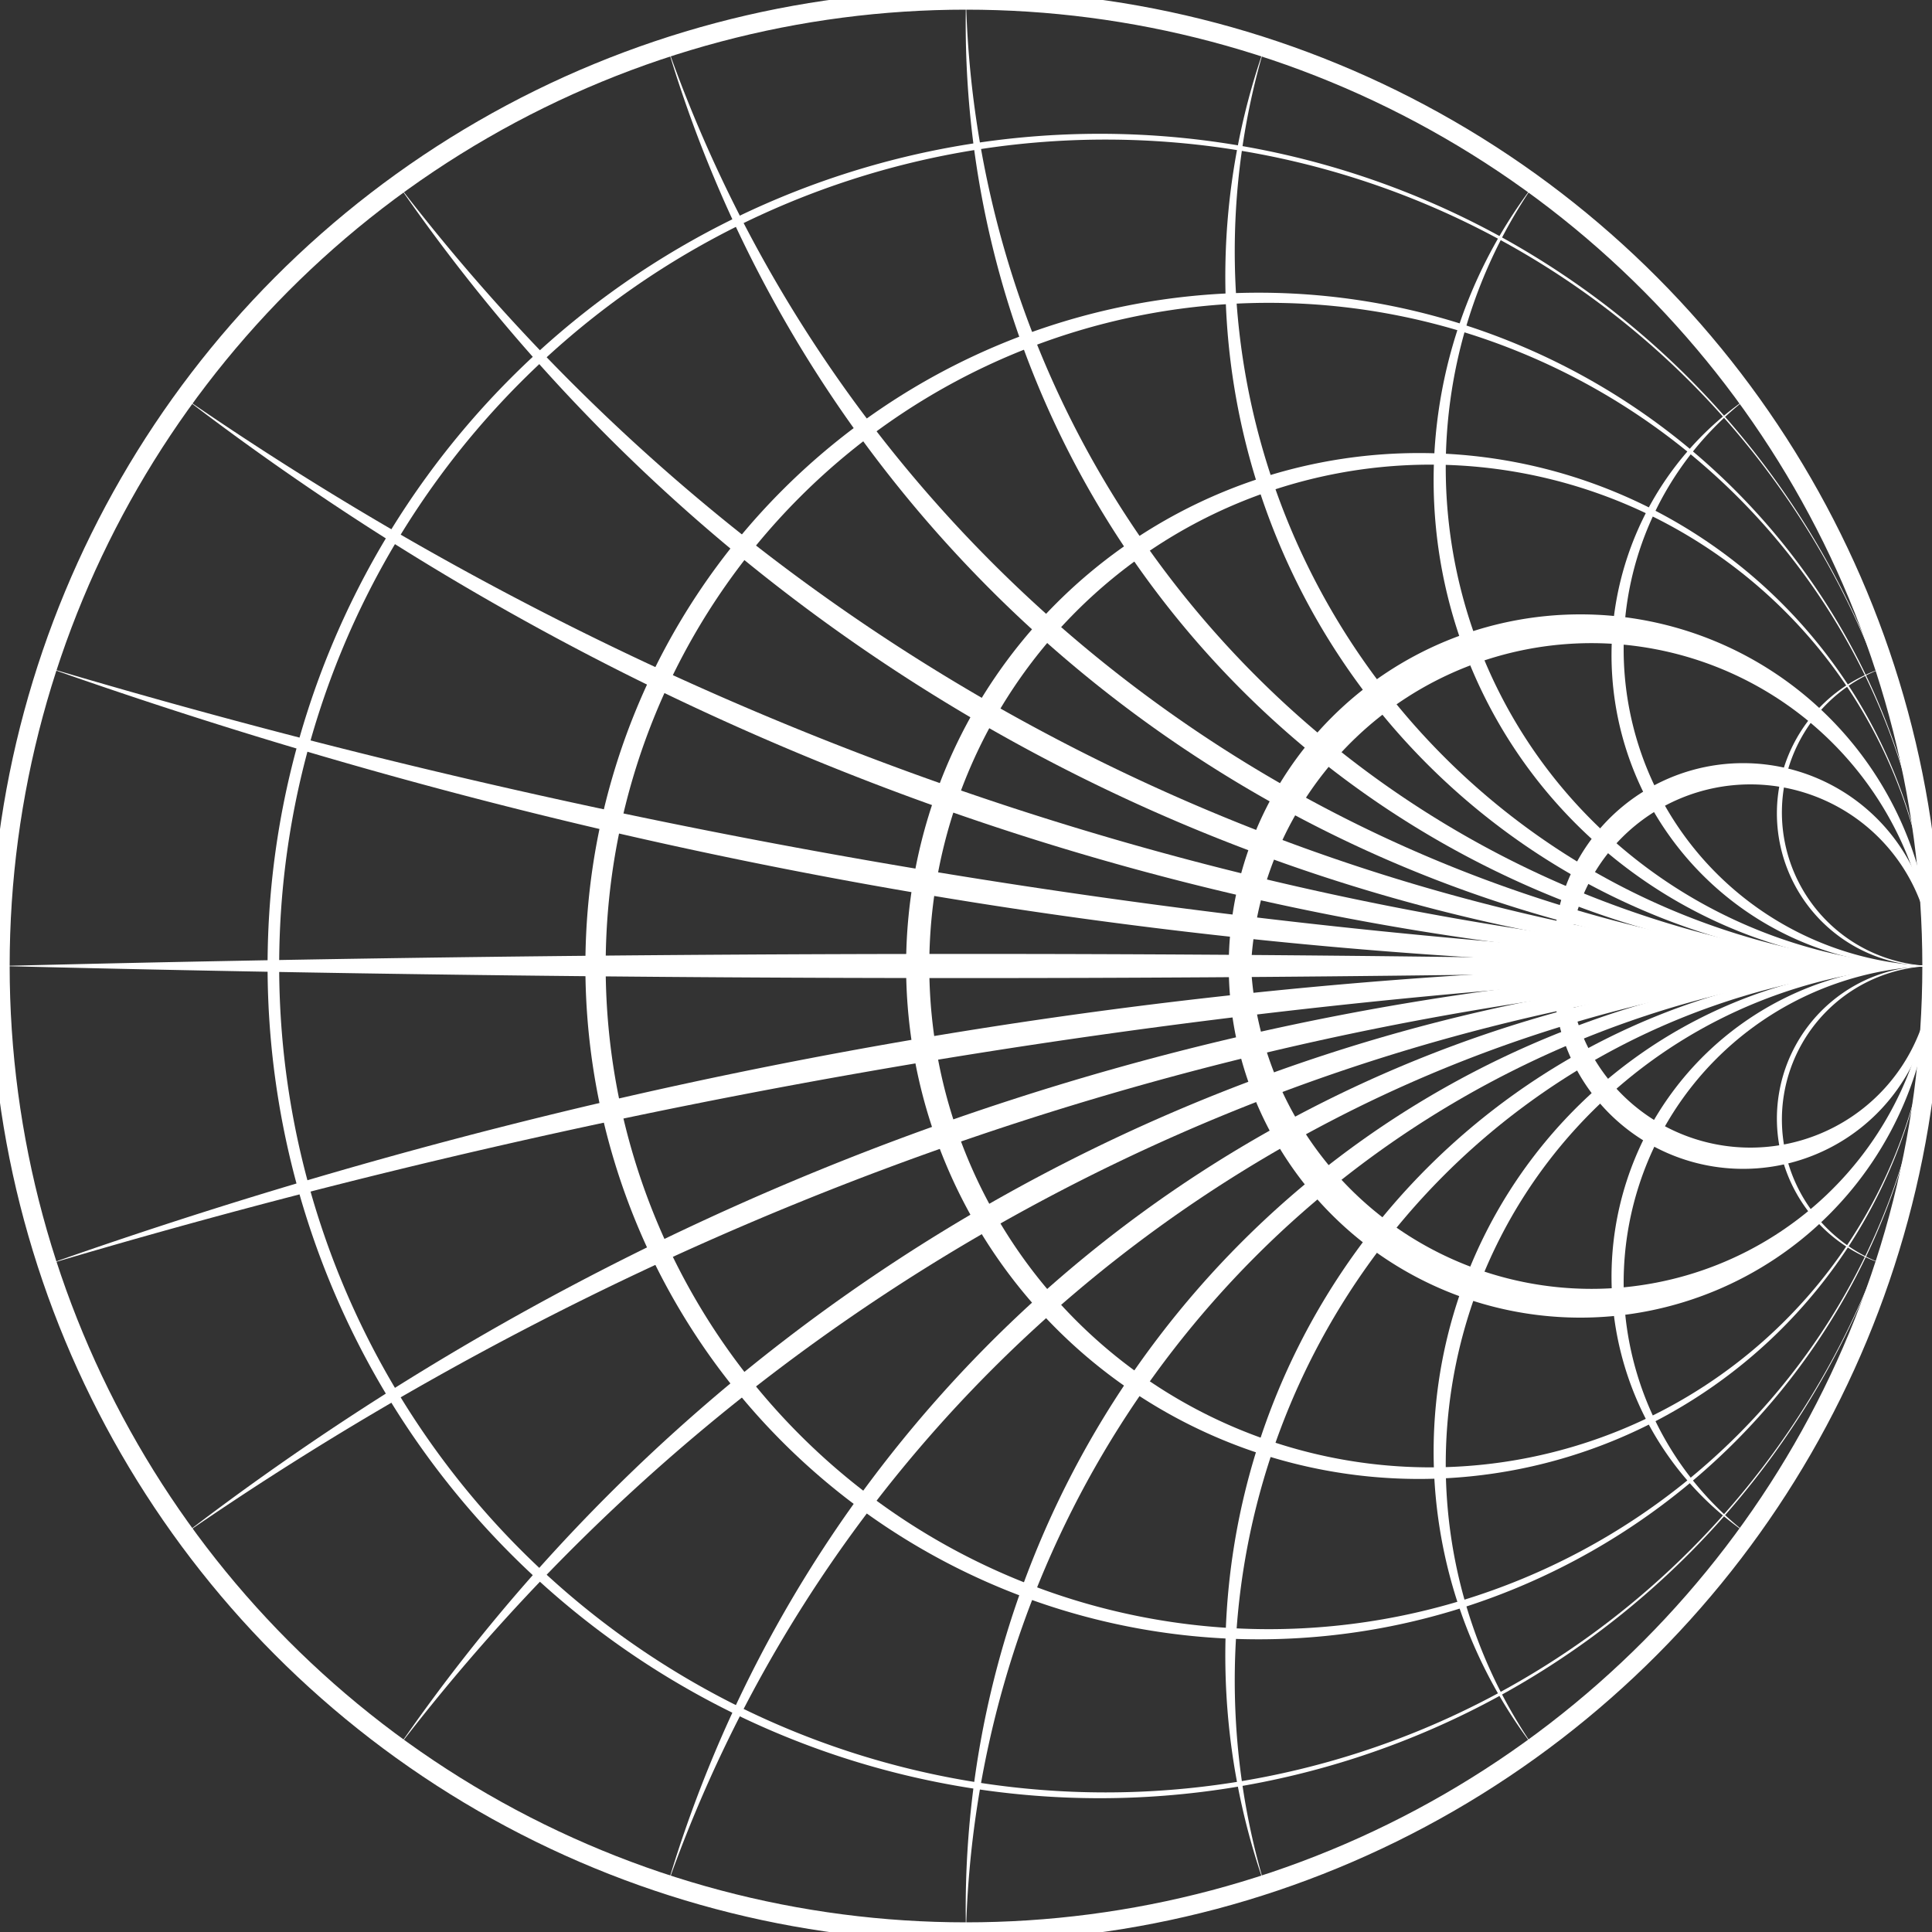 <?xml version="1.0" encoding="UTF-8"?>
<svg xmlns="http://www.w3.org/2000/svg" xmlns:xlink="http://www.w3.org/1999/xlink"
     width="279" height="279.0" viewBox="-1.0 -1.0 2.0 2.0">
<rect x="-1.0" y="-1.0" width="2.0" height="2.0" fill="#333333" stroke="none"/>
<defs>
</defs>
<circle cx="0" cy="0" r="1" stroke="none" fill="none" />
<path d="M0.951,-0.309 A0.159,0.159,0,0,0,1.0,-2.220446049250313e-16 A0.158,0.158,0,0,1,0.951,-0.309 Z" fill="white" />
<path d="M0.809,-0.588 A0.328,0.328,0,0,0,1.0,5.551115123125783e-17 A0.322,0.322,0,0,1,0.809,-0.588 Z" fill="white" />
<path d="M0.588,-0.809 A0.516,0.516,0,0,0,1.0,-0.0 A0.503,0.503,0,0,1,0.588,-0.809 Z" fill="white" />
<path d="M0.309,-0.951 A0.74,0.74,0,0,0,1.0,1.1102230246251565e-16 A0.714,0.714,0,0,1,0.309,-0.951 Z" fill="white" />
<path d="M0.0,-1.0 A1.026,1.026,0,0,0,1,2.220446049250313e-16 A0.976,0.976,0,0,1,1.1102230246251565e-16,-1 Z" fill="white" />
<path d="M-0.309,-0.951 A1.426,1.426,0,0,0,1,-0.0 A1.331,1.331,0,0,1,-0.309,-0.951 Z" fill="white" />
<path d="M-0.588,-0.809 A2.065,2.065,0,0,0,1,-0.0 A1.871,1.871,0,0,1,-0.588,-0.809 Z" fill="white" />
<path d="M-0.809,-0.588 A3.335,3.335,0,0,0,1,-0.0 A2.859,2.859,0,0,1,-0.809,-0.588 Z" fill="white" />
<path d="M-0.951,-0.309 A7.5,7.5,0,0,0,1,-8.881784197001252e-16 A5.455,5.455,0,0,1,-0.951,-0.309 Z" fill="white" />
<path d="M1,-7.105427357601002e-15 A40.008,40.008,0,0,1,-1,-7.105427357601002e-15 A40.008,40.008,0,0,1,1,-0.0 Z" fill="white" />
<path d="M-0.951,0.309 A5.455,5.455,0,0,1,1,8.881784197001252e-16 A7.5,7.5,0,0,0,-0.951,0.309 Z" fill="white" />
<path d="M-0.809,0.588 A2.859,2.859,0,0,1,1,-0.0 A3.335,3.335,0,0,0,-0.809,0.588 Z" fill="white" />
<path d="M-0.588,0.809 A1.871,1.871,0,0,1,1,2.220446049250313e-16 A2.065,2.065,0,0,0,-0.588,0.809 Z" fill="white" />
<path d="M-0.309,0.951 A1.331,1.331,0,0,1,1,2.220446049250313e-16 A1.426,1.426,0,0,0,-0.309,0.951 Z" fill="white" />
<path d="M-1.1102230246251565e-16,1.0 A0.976,0.976,0,0,1,1,-0.0 A1.026,1.026,0,0,0,-2.220446049250313e-16,1.0 Z" fill="white" />
<path d="M0.309,0.951 A0.714,0.714,0,0,1,1.0,2.220446049250313e-16 A0.74,0.74,0,0,0,0.309,0.951 Z" fill="white" />
<path d="M0.588,0.809 A0.503,0.503,0,0,1,1.0,2.220446049250313e-16 A0.516,0.516,0,0,0,0.588,0.809 Z" fill="white" />
<path d="M0.809,0.588 A0.322,0.322,0,0,1,1.0,2.7755575615628914e-16 A0.328,0.328,0,0,0,0.809,0.588 Z" fill="white" />
<path d="M0.951,0.309 A0.158,0.158,0,0,1,1.0,-1.1379786002407855e-15 A0.159,0.159,0,0,0,0.951,0.309 Z" fill="white" />
<path d="M1.0,9.946296823959816e-17 A0.188,0.188,0,0,0,0.624,7.6461256564461e-17 A0.188,0.188,0,0,0,1.0,9.946296823959816e-17 L1.0,9.851428523860734e-17 A0.196,0.196,0,1,1,0.609,7.456389056247936e-17 A0.196,0.196,0,1,1,1.0,9.851428523860734e-17 Z" fill="white" />
<path d="M1.0,7.928294144826718e-17 A0.353,0.353,0,0,0,0.295,3.610120298179903e-17 A0.353,0.353,0,0,0,1.0,7.928294144826718e-17 L1.0,7.787507852078903e-17 A0.364,0.364,0,1,1,0.272,3.328547712684274e-17 A0.364,0.364,0,1,1,1.0,7.787507852078903e-17 Z" fill="white" />
<path d="M1.0,1.1786930273214683e-16 A0.519,0.519,0,0,0,-0.038,5.433927418348494e-17 A0.519,0.519,0,0,0,1.0,1.1786930273214683e-16 L1.0,1.148154976346347e-16 A0.531,0.531,0,1,1,-0.062,4.975856653721673e-17 A0.531,0.531,0,1,1,1.0,1.148154976346347e-16 Z" fill="white" />
<path d="M1.0,7.683196937136753e-17 A0.686,0.686,0,0,0,-0.373,-7.216725857684035e-18 A0.686,0.686,0,0,0,1.0,7.683196937136753e-17 L1,7.422031604392762e-17 A0.697,0.697,0,1,1,-0.394,-1.113420584884387e-17 A0.697,0.697,0,1,1,1,7.422031604392762e-17 Z" fill="white" />
<path d="M1.0,3.544958512292624e-17 A0.855,0.855,0,0,0,-0.711,-6.929030223034598e-17 A0.855,0.855,0,0,0,1.0,3.544958512292624e-17 L1,3.396040669076793e-17 A0.861,0.861,0,1,1,-0.723,-7.152406987858342e-17 A0.861,0.861,0,1,1,1,3.396040669076793e-17 Z" fill="white" />
<circle cx="0" cy="0" r="1" stroke="white" stroke-width="0.02" fill="none" />
</svg>